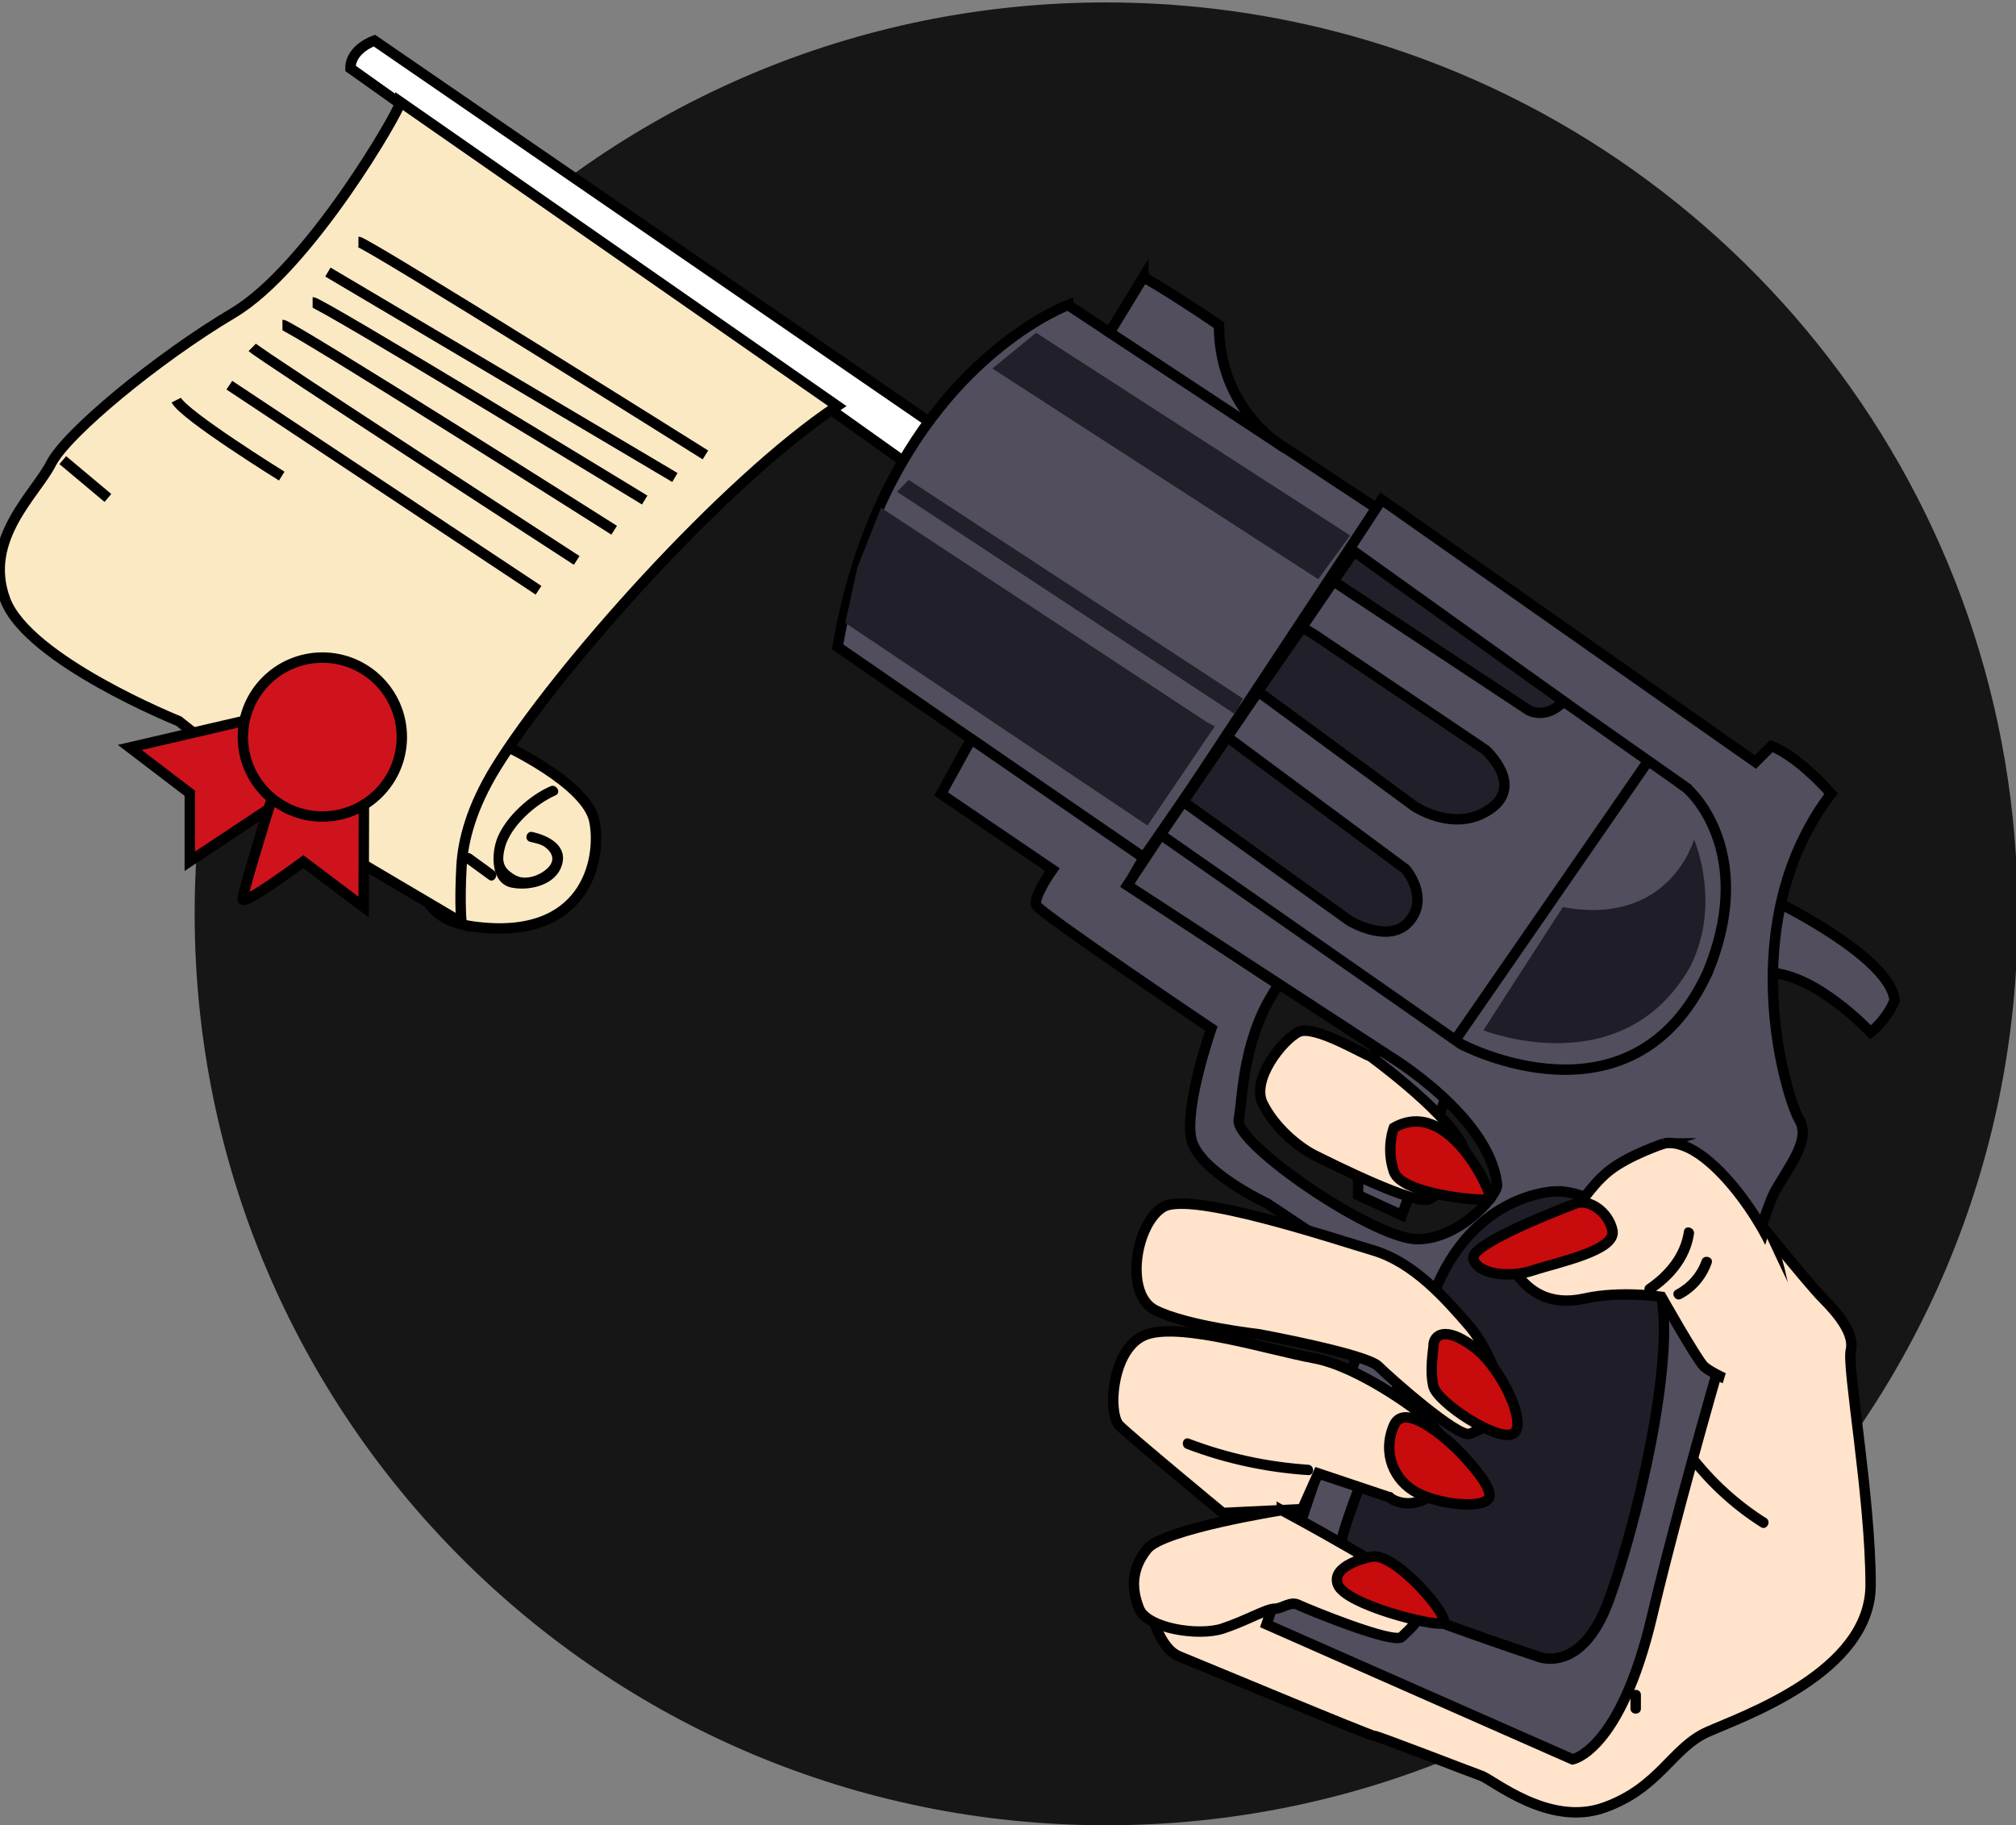 <svg version="1.1" id="Слой_1" xmlns="http://www.w3.org/2000/svg" xmlns:xlink="http://www.w3.org/1999/xlink" x="0" y="0" viewBox="0 0 581 526" xml:space="preserve"><rect x="0" y="0" width="581" height="526" fill="#808080" stroke="none"/><style>.st1{fill:#ffe3ca;stroke:#000;stroke-width:3;stroke-miterlimit:10}.st2{fill:#524e5e}.st2,.st4{stroke:#000;stroke-width:3;stroke-miterlimit:10}.st4,.st5{fill:#21202a}.st10,.st7,.st9{fill:#c80b0d;stroke:#000;stroke-width:3;stroke-miterlimit:10}.st10,.st9{fill:#fbe9c3}.st10{fill:#cf131d}</style><defs><path id="SVGID_1_" d="M581.5 263.3c0 145.1-117.6 262.7-262.7 262.7S56.1 408.4 56.1 263.3 173.7.7 318.8.7c24.6 0 48.4 3.4 71 9.7 110.6 30.9 191.7 132.5 191.7 252.9z"/></defs><clipPath id="SVGID_2_"><use xlink:href="#SVGID_1_" overflow="visible"/></clipPath><path clip-path="url(#SVGID_2_)" fill="#161616" d="M23.7-49.8h592.8v624.3H23.7z"/><g id="_x32_"><path class="st1" d="M331.8 464.7s2.3 10.3 8 12.6c5.7 2.3 55 22.9 56.1 22.9s27.5 10.3 30.9 11.5c3.4 1.1 19.5 14.9 35.5 9.2 16-5.7 19.5-17.2 29.8-21.8 10.3-4.6 47-17.2 47-42.4s-6.9-63-5.7-67.6c1.1-4.6-3.4-10.3-8-14.9s-22.9-27.5-22.9-27.5l-33.2 37.8-137.5 80.2z"/><path class="st2" d="M511.6 259.7s33.2 16 34.4 28.6c-2.3 5.7-6.9 9.2-6.9 9.2s-16-17.2-29.8-17.2l2.3-20.6zM391.4 338.7v5.7l12.6 5.8 13.7-36.7-20.6-14.9z"/><path d="M276.3 127.4L107.9 11.7s-6.9 2.3-6.9 8l166.1 118 9.2-10.3z" fill="#fff" stroke="#000" stroke-width="3" stroke-miterlimit="10"/><path class="st2" d="M307.8 87.9s-33.8 12.5-54.3 58c-5.1 11.3-9.4 24.7-12.1 40.5 48.1 33.2 88.2 60.7 88.2 60.7l68.7-99.6-90.5-59.6z"/><path class="st2" d="M329.5 79.9l-9.7 15.9 50.8 33.5s-19.3-10.4-19.3-35.6c-17.2-11.6-21.8-13.8-21.8-13.8zM398.2 144l-8.4 12.8-64.9 98.3 75.6 49.3s28.6 17.2 30.9 36.7c1.1 2.3-10.3 16-22.9 16s-52.7-27.5-51.5-34.4 1.1-24.1 11.5-38.9L325 255.2l4.6-8c-3.4-2.3-49.7-34.2-49.7-34.2l-8.7 15.8 32.1 21.8s-5.7 8-4.6 10.3c1.1 2.3 50.4 35.5 50.4 35.5s-8 22.9-5.7 32.1c2.3 9.2 21.8 18.3 21.8 18.3l27.5 18.3 5.7 3.4-33.4 99.6 88.2 38.9s13.7-2.3 22.9-41.2 30.9-114.5 35.5-122.6c4.6-8 10.3-14.9 6.9-20.6-3.4-5.7-19.5-56.1 9.2-93.9-10.3-11.5-17.2-13.7-17.2-13.7l-4.6 4.6L398.2 144z"/><path class="st2" d="M485.3 226.5l-95.5-67.1-55.3 81.1 86.6 60.4s49.3 26.3 71-20.6c13.8-33.2-3.4-51.5-6.8-53.8z"/><path class="st4" d="M378.8 182.9l49.3 33.2s11.5 10.3 1.1 17.2c-10.3 6.9-21.8-1.1-21.8-1.1l-44.9-33 12.8-18.4 3.5 2.1zM384.3 167.5l56.3 37.2s5 2.8 10-2.6l-60.4-43.2-5.9 8.6zM353.7 212.4l51.4 38.1s6.9 8 1.1 14.9c-5.7 6.9-17.2 0-17.2 0L341 231l12.7-18.6z"/><path class="st2" d="M475 219.3l-55.6 80.4"/><path class="st5" d="M347.8 208.1l-93.9-61.8-6.8 17.2-3.5 16 87.1 58.4 19.4-28.6zM286 106.2l12.6-10.3 90.5 58.4-9.2 12.6zM261.9 138.3l96.3 63-2.3 4.5-97.4-64.1z"/><path d="M448.6 343.3s-24.1 0-35.5 29.8c-11.5 29.8-27.5 69.9-26.3 71s-6.9 9.2 9.2 16c16 6.9 47 17.2 47 17.2s12.6 5.7 20.6-16c8-21.8 19.5-69.9 14.9-89.3-4.7-19.5-19.5-28.7-29.9-28.7z" fill="#1f1e28" stroke="#000" stroke-width="3" stroke-miterlimit="10"/><path class="st1" d="M394.8 304.3c-1.1 0-16-9.2-20.6-6.9-4.6 2.3-13.7 13.7-10.3 20.6 3.4 6.9 10.3 12.6 14.9 14.9 4.6 2.3 29.8 14.9 33.2 12.6 3.4-2.3 13.7-8 9.2-16-5.8-10.3-26.4-25.2-26.4-25.2z"/><path class="st7" d="M401.7 325s-2.3 5.7 0 12.6c2.3 6.9 26.9 8.8 27.8 7.9.8-1.1-11.8-29.7-27.8-20.5z"/><path class="st1" d="M433.8 404s-3.4-13.7-10.3-21.8c-6.9-8-16-18.3-27.5-21.8-11.5-3.4-52.7-17.2-60.7-12.6s-11.5 25.2-2.3 29.8c9.2 4.6 29.8 6.9 29.8 6.9s30.9 5.7 34.4 9.2 22.9 20.6 26.3 19.5c3.4-1.2 10.3-4.6 10.3-9.2z"/><path class="st7" d="M413.1 388c0 1.1-1.1 6.9 0 11.5s18.3 16 22.9 13.7c4.6-2.3-3.4-19.5-11.5-25.2-7.9-5.8-11.4-3.5-11.4 0z"/><path class="st1" d="M400.5 431.5c1.1 1.1 8 4.6 14.9-3.4s-2.3-17.2-4.6-19.5c-2.3-2.3-19.5-14.9-32.1-17.2s-37.8-10.3-48.1-6.9c-10.3 3.4-11.5 22.9-8 26.3 3.4 3.4 29.8 25.2 29.8 25.2l22.9-1.1 4.6-10.3 20.6 6.9z"/><path class="st1" d="M369.4 435.2s-34.2 5.4-38.8 11.2c-4.6 5.7-4.6 11.5-2.3 17.2 2.3 5.7 17.2 8 24.1 5.7 6.9-2.3 12.6-5.7 14.9-5.7s4.6-2.3 6.9-1.1c2.3 1.1 27.5 11.5 29.8 9.2 2.3-2.3 8-6.9 5.7-11.5-2.3-4.7-40.3-25-40.3-25zM479.6 329.5s-10.3 3.4-16 8c-5.7 4.6-9.2 11.5-11.5 12.6-2.3 1.1-18.3 12.6-14.9 17.2 3.4 4.6 9.2 9.2 19.5 6.9s22.1-.5 22.1-.5 10 17.7 12.2 20c2.3 2.3 14.9 8 22.9 9.2 4.8.7 2.3-25.2-1.7-39.5-2.7-9.6-20-36.1-32.6-33.9z"/><path class="st7" d="M420 417.7s-14.9-14.9-18.3-6.9c-3.4 8 0 16 6.9 19.5s19.5 4.6 20.6 1.1-9.2-13.7-9.2-13.7zM454.4 346.7s-30.9 11.5-29.8 16 10.3 5.7 17.2 3.4c6.9-2.3 24.1-5.7 22.9-11.5-1.2-5.6-6.9-9-10.3-7.9zM394.8 448.7s-11.5 2.3-9.2 8c2.3 5.7 27.1 12 30.2 11.1 3.1-.8-14.1-21.4-21-19.1z"/><path d="M476.1 372.8c6.1-4 11-9.8 12.1-17.2.3-1.9-2.6-2.7-2.9-.8-1 6.6-5.3 11.7-10.7 15.4-1.6 1.1-.1 3.7 1.5 2.6zM484.5 374.3c4.2-2.2 7.3-5.9 8.8-10.3.6-1.8-2.3-2.6-2.9-.8-1.3 3.7-4 6.7-7.4 8.5-1.7.9-.2 3.5 1.5 2.6z"/><path d="M495 403.4l14.3-46.5s4 8.7 7.4 15.6c3.4 6.9 6.9 26.3 6.9 28.6s-11.5 12.6-13.7 12.6-14.9-10.3-14.9-10.3z" fill="#ffe3ca"/><path class="st9" d="M145.2 214.7s23.9 11 26.1 21.9-2.3 34.9-35 30.4-2-47.9-2-47.9l10.9-4.4z"/><path class="st9" d="M115.4 29.4c0 2.2-26.3 47.8-48.2 60.8s-48.1 34.7-52.5 43.4S-5 155.3 1.5 172.8s50 35 50 35l50 39.4 31.5 18.6s-.6-5.1 0-16.1c.4-7.5 2.9-17.1 9.9-28.5 17.5-28.3 65.7-82.5 98.4-104.2L115.4 29.4z"/><path d="M152.8 242.6c1.3.3 3.3.7 4.4 1.6 5 4-.7 7.6-3.7 8.4-2.5.6-4.1.4-6.1-1.1-2.7-1.9-2.7-4-1.9-7.2 1.6-6.2 8.9-12.6 14.6-15.1 1.8-.8.2-3.4-1.5-2.6-6 2.6-12.7 8.7-15.2 14.7-1.9 4.6-2.1 13.3 4.1 14.5 5.1 1 12.4-.7 14.3-6.1 2.1-5.8-3.4-8.8-8.2-9.9-1.9-.6-2.7 2.3-.8 2.8z"/><path d="M142.4 250.9l-6.6-4.8c-1.6-1.1-3.1 1.5-1.5 2.6l6.6 4.8c1.5 1.1 3-1.5 1.5-2.6z"/><path class="st10" d="M74.4 206.8l-37 8.6 17.3 13.2v19.6l32.7-21.7z"/><path class="st10" d="M104.9 224.4l-.1 37-17.4-13.1s-17.5 13-17.5 10.8c0-2.2 12.1-40.8 12.1-40.8l22.9 6.1z"/><circle class="st10" cx="92.9" cy="212.4" r="22.9"/><path class="st10" d="M103.3 69.7c2.2 0 100 61.4 100 61.4M94.5 78.4l100 59.2M90.1 87.1c2.2 0 95.7 57 95.7 57M81.4 93.6c2.2 0 95.6 59.2 95.6 59.2M72.7 100.1c2.2 2.2 93.5 61.4 93.5 61.4M66.1 111l89.1 59.1M50.8 115.3c2.2 4.4 30.4 21.9 30.4 21.9M18.1 132.6l13 10.9"/><g><path d="M377 422.1c-11.8-.8-23.3-3.3-34.3-7.5-1.8-.7-2.6 2.2-.8 2.9 11.3 4.3 23.1 6.8 35.1 7.6 1.9.1 1.9-2.9 0-3z"/></g><g><path d="M487.5 422.3c5.7 7 12.4 13 20 17.8 1.6 1 3.1-1.6 1.5-2.6a80.06 80.06 0 01-19.4-17.3c-1.2-1.5-3.3.6-2.1 2.1z"/></g><g><path d="M472.9 492.4v-4c0-1.9-3-1.9-3 0v4c0 1.9 3 1.9 3 0z"/></g><path d="M450.4 261.4l-22.9 35.5s40.1 16 59.6-18.3c9.2-18.3 1.1-36.7 1.1-36.7s-6.9 25.2-37.8 19.5z" fill="#1f1e28"/></g></svg>